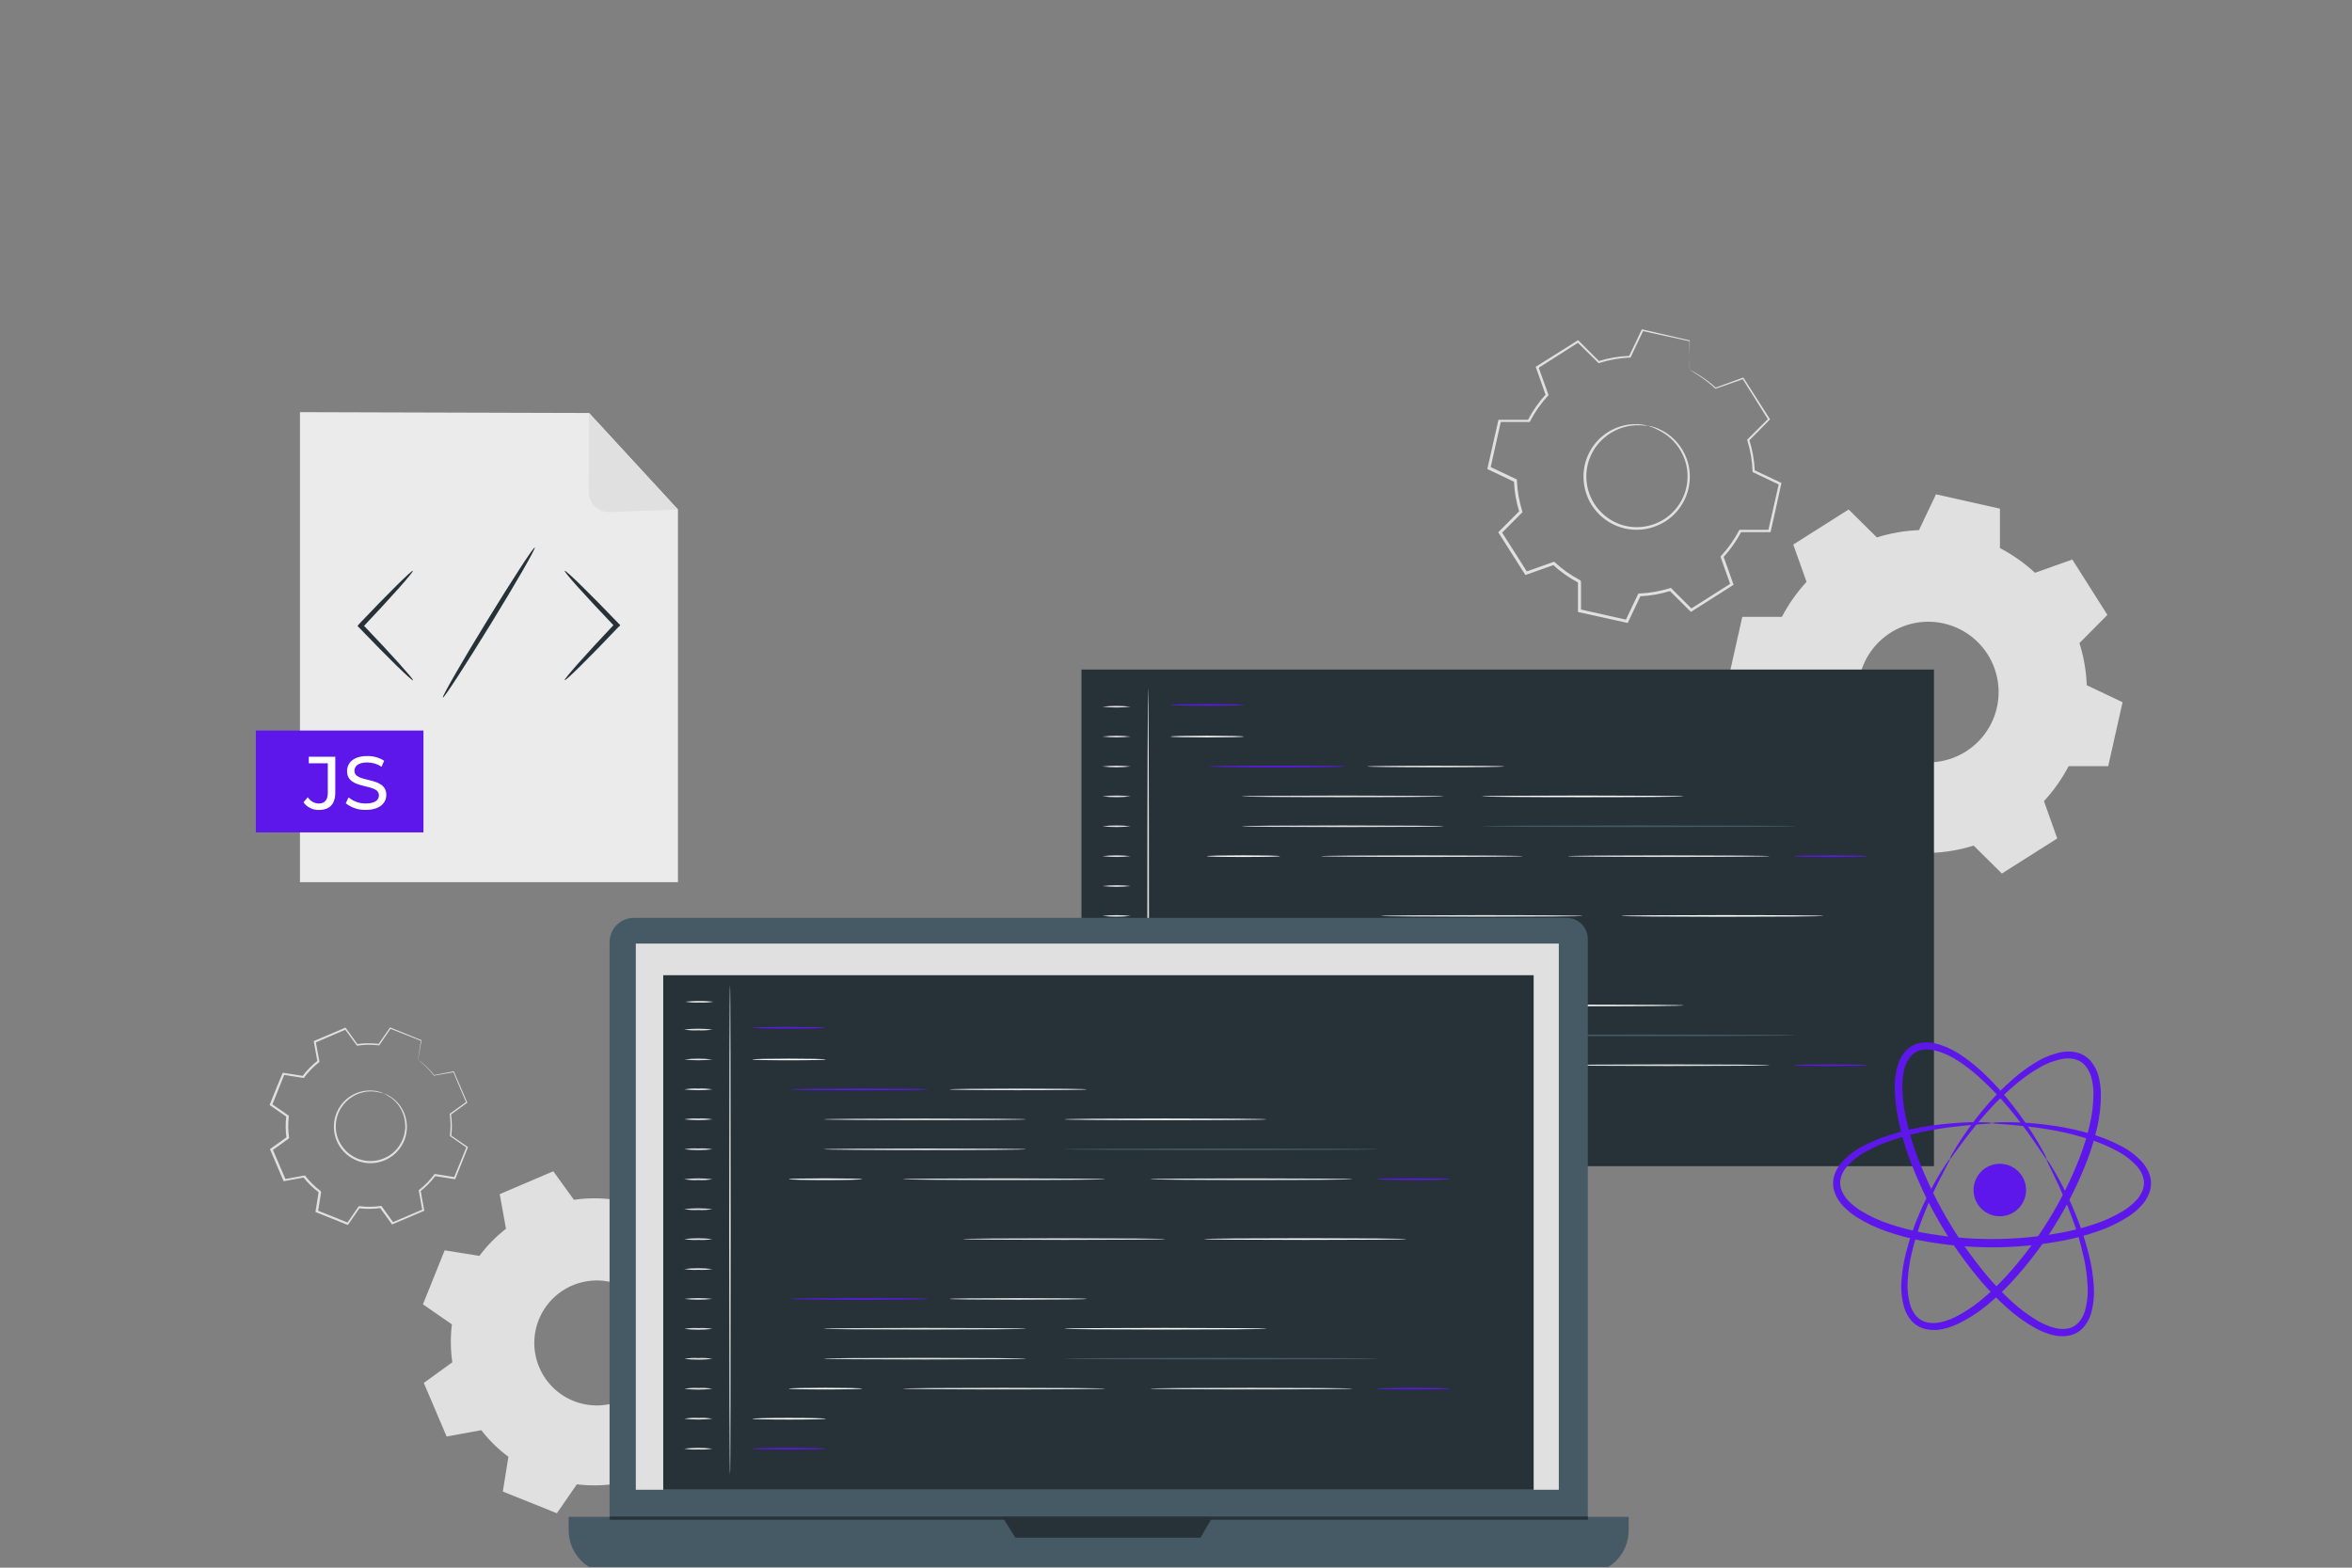 <svg xmlns="http://www.w3.org/2000/svg" xmlns:xlink="http://www.w3.org/1999/xlink" width="750" zoomAndPan="magnify" viewBox="0 0 562.5 375" height="500" preserveAspectRatio="xMidYMid meet" version="1.0"><rect x="0" y="0" width="562.5" height="375" fill="#808080" stroke="none"/><defs><clipPath id="c6f59420ef"><path d="M 145 219 L 380 219 L 380 374.832 L 145 374.832 Z M 145 219 " clip-rule="nonzero"/></clipPath><clipPath id="b8919b029e"><path d="M 136 362 L 390 362 L 390 374.832 L 136 374.832 Z M 136 362 " clip-rule="nonzero"/></clipPath></defs><path fill="#e0e0e0" d="M 478.328 131.125 C 481.375 132.715 484.16 134.68 486.684 137.012 L 495.613 133.84 L 504 147.086 L 497.316 153.836 C 498.352 157.113 498.934 160.473 499.066 163.91 L 507.629 167.973 L 504.195 183.273 L 494.723 183.273 C 493.129 186.324 491.164 189.109 488.828 191.637 L 492.008 200.562 L 478.762 208.953 L 472.012 202.27 C 468.75 203.293 465.414 203.875 462 204.012 L 457.934 212.574 L 442.629 209.141 L 442.629 199.668 C 439.57 198.078 436.781 196.113 434.25 193.773 L 425.316 196.953 L 416.926 183.707 L 423.613 176.957 C 422.586 173.68 422 170.32 421.859 166.887 L 413.25 162.852 L 416.684 147.551 L 426.156 147.551 C 427.75 144.5 429.715 141.711 432.051 139.188 L 428.871 130.262 L 442.117 121.871 L 448.867 128.555 C 452.148 127.523 455.504 126.941 458.941 126.805 L 463.004 118.242 L 478.305 121.676 L 478.305 131.148 Z M 464.828 149.125 C 464.289 149.004 463.746 148.914 463.199 148.844 C 462.652 148.777 462.105 148.738 461.555 148.727 C 461.004 148.715 460.453 148.727 459.906 148.77 C 459.355 148.809 458.809 148.879 458.266 148.973 C 457.723 149.066 457.188 149.188 456.656 149.336 C 456.125 149.484 455.605 149.656 455.09 149.855 C 454.578 150.055 454.074 150.277 453.582 150.527 C 453.09 150.773 452.613 151.047 452.148 151.34 C 451.684 151.637 451.234 151.953 450.797 152.293 C 450.363 152.633 449.949 152.992 449.551 153.371 C 449.152 153.754 448.773 154.152 448.414 154.57 C 448.055 154.988 447.715 155.422 447.398 155.871 C 447.082 156.324 446.789 156.789 446.516 157.266 C 446.246 157.746 446 158.238 445.777 158.742 C 445.555 159.246 445.355 159.758 445.184 160.281 C 445.012 160.805 444.867 161.336 444.746 161.875 C 444.625 162.41 444.531 162.953 444.465 163.5 C 444.398 164.047 444.359 164.598 444.344 165.148 C 444.332 165.695 444.348 166.246 444.387 166.797 C 444.43 167.348 444.496 167.891 444.59 168.434 C 444.684 168.977 444.805 169.516 444.953 170.043 C 445.102 170.574 445.273 171.098 445.473 171.613 C 445.672 172.125 445.895 172.629 446.141 173.121 C 446.391 173.613 446.664 174.09 446.957 174.555 C 447.254 175.02 447.57 175.469 447.91 175.902 C 448.246 176.34 448.609 176.754 448.988 177.152 C 449.367 177.551 449.766 177.93 450.184 178.289 C 450.602 178.648 451.035 178.988 451.484 179.305 C 451.938 179.621 452.402 179.914 452.879 180.188 C 453.359 180.457 453.852 180.703 454.355 180.93 C 454.859 181.152 455.371 181.348 455.895 181.52 C 456.418 181.695 456.949 181.84 457.488 181.961 C 458.023 182.082 458.566 182.176 459.113 182.242 C 459.66 182.309 460.207 182.348 460.758 182.363 C 461.309 182.375 461.859 182.359 462.41 182.32 C 462.957 182.281 463.504 182.211 464.047 182.117 C 464.59 182.023 465.125 181.902 465.656 181.754 C 466.188 181.609 466.711 181.434 467.223 181.238 C 467.738 181.039 468.242 180.816 468.734 180.566 C 469.227 180.32 469.703 180.047 470.168 179.754 C 470.633 179.457 471.082 179.141 471.52 178.801 C 471.953 178.461 472.367 178.102 472.766 177.723 C 473.168 177.344 473.547 176.945 473.906 176.527 C 474.266 176.109 474.602 175.676 474.922 175.227 C 475.238 174.777 475.531 174.312 475.801 173.832 C 476.074 173.352 476.32 172.859 476.543 172.355 C 476.766 171.852 476.965 171.34 477.137 170.816 C 477.309 170.293 477.457 169.762 477.578 169.227 C 477.699 168.688 477.793 168.145 477.859 167.598 C 477.926 167.051 477.965 166.504 477.98 165.953 C 477.992 165.402 477.98 164.852 477.938 164.301 C 477.898 163.754 477.828 163.207 477.734 162.664 C 477.641 162.121 477.52 161.582 477.371 161.051 C 477.223 160.523 477.051 160 476.852 159.484 C 476.652 158.973 476.43 158.469 476.184 157.977 C 475.934 157.484 475.664 157.004 475.367 156.539 C 475.074 156.074 474.754 155.625 474.418 155.191 C 474.078 154.758 473.719 154.34 473.336 153.941 C 472.957 153.543 472.559 153.164 472.141 152.805 C 471.723 152.445 471.289 152.105 470.84 151.789 C 470.387 151.473 469.922 151.18 469.441 150.906 C 468.965 150.637 468.473 150.387 467.969 150.164 C 467.465 149.941 466.949 149.746 466.426 149.574 C 465.902 149.398 465.371 149.254 464.836 149.133 Z M 464.828 149.125 " fill-opacity="1" fill-rule="evenodd"/><path fill="#e0e0e0" d="M 394.148 101.84 C 395.176 101.984 396.152 102.293 397.078 102.762 C 398.371 103.379 399.516 104.195 400.523 105.211 C 401.527 106.227 402.332 107.383 402.938 108.68 C 403.797 110.488 404.191 112.398 404.129 114.402 C 404.059 116.719 403.402 118.859 402.164 120.82 C 400.777 122.996 398.902 124.605 396.539 125.645 C 395.922 125.918 395.289 126.141 394.637 126.312 C 393.98 126.484 393.32 126.602 392.648 126.668 C 391.977 126.734 391.305 126.746 390.629 126.703 C 389.957 126.664 389.289 126.57 388.633 126.422 C 387.973 126.273 387.328 126.074 386.703 125.824 C 386.074 125.574 385.473 125.277 384.895 124.93 C 384.312 124.582 383.766 124.195 383.25 123.758 C 382.73 123.324 382.25 122.855 381.809 122.344 C 380.133 120.395 379.133 118.145 378.809 115.594 C 378.52 113.293 378.832 111.082 379.754 108.957 C 380.559 107.121 381.734 105.562 383.281 104.289 C 384.379 103.379 385.602 102.684 386.945 102.195 C 388.289 101.707 389.676 101.461 391.102 101.457 C 392.141 101.43 393.156 101.57 394.148 101.875 C 394.148 101.965 393.059 101.66 391.148 101.734 C 389.766 101.797 388.43 102.09 387.145 102.602 C 385.859 103.117 384.695 103.828 383.648 104.734 C 382.875 105.391 382.195 106.133 381.609 106.961 C 381.023 107.789 380.551 108.676 380.188 109.621 C 379.824 110.566 379.582 111.547 379.465 112.551 C 379.348 113.559 379.355 114.566 379.492 115.57 C 379.633 116.73 379.949 117.844 380.438 118.91 C 380.926 120.031 381.574 121.047 382.387 121.961 C 382.805 122.441 383.258 122.891 383.746 123.297 C 384.234 123.707 384.754 124.078 385.301 124.406 C 385.848 124.73 386.418 125.012 387.012 125.25 C 387.605 125.484 388.211 125.676 388.832 125.812 C 389.457 125.953 390.086 126.043 390.723 126.082 C 391.359 126.121 391.996 126.109 392.629 126.047 C 393.266 125.984 393.891 125.871 394.508 125.711 C 395.125 125.547 395.723 125.34 396.309 125.082 C 398.547 124.105 400.328 122.59 401.656 120.535 C 402.848 118.684 403.488 116.656 403.582 114.453 C 403.664 112.539 403.312 110.711 402.523 108.965 C 401.957 107.703 401.203 106.57 400.258 105.562 C 399.309 104.555 398.227 103.73 397.004 103.082 C 395.25 102.109 394.125 101.922 394.148 101.84 Z M 394.148 101.84 " fill-opacity="1" fill-rule="nonzero"/><path fill="#e0e0e0" d="M 404.109 88.547 C 404.098 88.402 404.098 88.254 404.109 88.105 C 404.109 87.785 404.109 87.355 404.109 86.785 C 404.109 85.57 404.086 83.82 404.039 81.535 L 404.129 81.648 L 392.812 79.172 L 393.016 79.074 L 390.016 85.406 L 389.961 85.527 L 389.836 85.527 C 387.316 85.637 384.855 86.074 382.453 86.84 L 382.32 86.883 L 382.223 86.777 L 377.25 81.875 L 377.566 81.875 L 367.816 88.09 L 367.926 87.762 C 368.676 89.801 369.465 92.051 370.289 94.352 L 370.352 94.52 L 370.223 94.652 C 368.52 96.5 367.09 98.535 365.934 100.766 L 365.852 100.93 L 358.664 100.93 L 358.98 100.684 C 358.184 104.23 357.328 108.062 356.461 111.984 L 356.273 111.609 L 362.594 114.609 L 362.781 114.691 L 362.781 114.957 C 362.887 117.461 363.312 119.906 364.066 122.297 L 364.133 122.5 L 363.984 122.645 L 359.047 127.609 L 359.094 127.172 C 361.059 130.27 363.164 133.586 365.297 136.922 L 364.875 136.781 L 371.469 134.434 L 371.676 134.359 L 371.836 134.5 C 373.668 136.203 375.695 137.633 377.918 138.789 L 378.113 139.105 L 378.113 146.098 L 377.836 145.742 L 389.137 148.285 L 388.738 148.473 C 389.738 146.348 390.738 144.242 391.738 142.16 L 391.836 141.965 L 392.047 141.965 C 394.551 141.867 397 141.441 399.391 140.688 L 399.594 140.629 L 399.742 140.777 L 404.691 145.723 L 404.25 145.707 L 414 139.527 L 413.863 139.91 C 413.07 137.66 412.297 135.477 411.523 133.316 L 411.465 133.129 L 411.594 132.984 C 413.301 131.148 414.738 129.117 415.906 126.895 L 415.988 126.73 L 423.172 126.73 L 422.879 126.965 C 423.781 122.988 424.637 119.238 425.438 115.668 L 425.586 115.977 L 419.281 112.977 L 419.137 112.91 L 419.137 112.707 C 419.047 110.191 418.625 107.734 417.879 105.332 L 417.832 105.199 L 417.938 105.094 L 422.887 100.152 L 422.887 100.414 L 416.738 90.609 L 416.926 90.672 L 410.316 92.98 L 410.25 92.98 L 410.199 92.93 C 408.812 91.629 407.312 90.477 405.699 89.473 L 404.496 88.723 C 404.359 88.648 404.227 88.566 404.102 88.48 C 404.246 88.531 404.391 88.594 404.527 88.668 C 404.805 88.812 405.219 89.027 405.758 89.344 C 407.406 90.316 408.934 91.449 410.348 92.742 L 410.234 92.742 L 416.812 90.348 L 416.934 90.305 L 417 90.414 L 423.238 100.164 L 423.328 100.309 L 423.211 100.43 C 421.711 101.93 420.074 103.594 418.289 105.41 L 418.344 105.168 C 419.121 107.609 419.566 110.109 419.672 112.668 L 419.527 112.441 L 425.859 115.441 L 426.051 115.539 L 426 115.75 C 425.25 119.328 424.371 123.078 423.496 127.055 L 423.441 127.285 L 416.203 127.285 L 416.484 127.121 C 415.301 129.398 413.836 131.477 412.094 133.359 L 412.164 133.039 C 412.926 135.199 413.711 137.395 414.516 139.629 L 414.602 139.879 L 414.383 140.02 L 404.633 146.223 L 404.398 146.367 L 404.211 146.18 L 399.246 141.242 L 399.594 141.324 C 397.152 142.102 394.652 142.539 392.094 142.637 L 392.398 142.441 L 389.398 148.766 L 389.281 149.02 L 389.004 148.953 L 377.664 146.457 L 377.387 146.395 L 377.387 146.109 C 377.387 144.949 377.387 143.785 377.387 142.625 L 377.387 139.121 C 377.766 139.75 377.488 139.293 377.574 139.438 C 375.297 138.242 373.219 136.777 371.332 135.035 L 371.691 135.109 L 365.078 137.457 L 364.809 137.547 L 364.656 137.305 L 358.469 127.555 L 358.32 127.324 L 358.516 127.121 L 363.457 122.164 L 363.375 122.516 C 362.605 120.074 362.172 117.574 362.07 115.016 L 362.258 115.309 L 355.941 112.309 L 355.703 112.195 L 355.762 111.934 L 358.312 100.684 L 358.363 100.43 L 365.617 100.43 L 365.348 100.594 C 366.527 98.289 367.996 96.184 369.75 94.277 L 369.691 94.578 L 367.352 87.957 L 367.273 87.746 L 367.469 87.625 L 377.25 81.477 L 377.422 81.371 L 377.566 81.512 C 379.312 83.246 381 84.957 382.5 86.457 L 382.262 86.395 C 384.703 85.633 387.203 85.211 389.762 85.121 L 389.578 85.234 C 390.676 82.984 391.695 80.84 392.578 78.934 L 392.641 78.797 L 392.781 78.797 L 404.031 81.402 L 404.121 81.402 L 404.121 81.492 C 404.121 83.742 404.109 85.473 404.078 86.68 C 404.078 87.25 404.078 87.691 404.078 88.023 C 404.098 88.199 404.109 88.371 404.109 88.547 Z M 404.109 88.547 " fill-opacity="1" fill-rule="nonzero"/><path fill="#e0e0e0" d="M 91.777 261.566 C 92.457 261.777 93.09 262.094 93.668 262.512 C 94.473 263.07 95.16 263.754 95.73 264.551 C 96.297 265.352 96.715 266.223 96.984 267.168 C 97.359 268.492 97.418 269.828 97.164 271.18 C 96.855 272.742 96.172 274.121 95.113 275.312 C 93.938 276.633 92.492 277.516 90.781 277.961 C 89.875 278.195 88.961 278.285 88.027 278.227 C 87.098 278.164 86.199 277.961 85.332 277.613 C 84.465 277.266 83.676 276.793 82.961 276.191 C 82.25 275.59 81.648 274.891 81.156 274.098 C 80.691 273.348 80.348 272.543 80.129 271.684 C 79.91 270.863 79.82 270.027 79.859 269.18 C 79.926 267.586 80.387 266.121 81.246 264.785 C 81.699 264.09 82.238 263.469 82.863 262.93 C 83.492 262.391 84.184 261.949 84.938 261.609 C 85.691 261.27 86.48 261.043 87.301 260.93 C 88.121 260.816 88.941 260.82 89.762 260.941 C 90.469 261.039 91.141 261.246 91.777 261.566 C 91.777 261.625 91.027 261.305 89.738 261.129 C 87.797 260.902 85.992 261.297 84.324 262.316 C 83.199 262.996 82.285 263.891 81.586 265 C 80.785 266.285 80.359 267.684 80.309 269.191 C 80.281 269.996 80.371 270.785 80.578 271.562 C 80.789 272.367 81.121 273.117 81.57 273.812 C 82.031 274.562 82.602 275.223 83.277 275.789 C 83.949 276.359 84.695 276.805 85.516 277.133 C 86.332 277.465 87.18 277.656 88.062 277.711 C 88.941 277.77 89.809 277.688 90.66 277.465 C 92.285 277.047 93.66 276.219 94.785 274.977 C 95.25 274.461 95.645 273.895 95.969 273.277 C 96.293 272.664 96.535 272.016 96.695 271.34 C 96.859 270.664 96.938 269.98 96.926 269.285 C 96.918 268.59 96.824 267.906 96.645 267.234 C 96.145 265.348 95.113 263.816 93.555 262.637 C 92.98 262.25 92.387 261.891 91.777 261.566 Z M 91.777 261.566 " fill-opacity="1" fill-rule="nonzero"/><path fill="#e0e0e0" d="M 99.996 253.652 C 99.984 253.555 99.984 253.457 99.996 253.359 C 99.996 253.137 100.066 252.844 100.125 252.461 C 100.246 251.637 100.418 250.441 100.648 248.906 L 100.695 248.988 L 93.309 246.062 L 93.449 246.02 C 92.633 247.227 91.719 248.555 90.742 249.984 L 90.691 250.055 L 90.602 250.055 C 88.883 249.848 87.172 249.871 85.461 250.129 L 85.363 250.129 L 85.305 250.047 L 82.5 246.207 L 82.703 246.266 L 75.406 249.402 L 75.516 249.191 C 75.789 250.652 76.086 252.258 76.387 253.914 L 76.387 254.035 L 76.289 254.109 C 74.949 255.164 73.77 256.375 72.75 257.742 L 72.676 257.848 L 72.547 257.848 L 67.801 257.098 L 68.039 256.961 C 67.109 259.277 66.113 261.785 65.086 264.34 L 65.004 264.07 L 68.953 266.801 L 69.074 266.875 L 69.074 267.02 C 68.871 268.727 68.891 270.43 69.137 272.133 L 69.137 272.277 L 69.023 272.367 L 65.129 275.18 L 65.203 274.895 L 68.332 282.207 L 68.062 282.062 L 72.789 281.199 L 72.938 281.199 L 73.027 281.312 C 74.086 282.668 75.301 283.863 76.68 284.891 C 76.727 284.996 76.59 284.66 76.777 285.129 L 76.777 285.355 L 76.727 285.656 L 76.637 286.25 L 76.441 287.441 C 76.312 288.227 76.184 289.023 76.059 289.805 L 75.906 289.539 L 83.289 292.504 L 82.996 292.594 L 85.727 288.641 L 85.809 288.52 L 85.957 288.52 C 87.664 288.738 89.371 288.719 91.074 288.469 L 91.215 288.469 L 91.297 288.582 L 94.109 292.48 L 93.832 292.398 L 101.145 289.285 L 101.012 289.535 C 100.727 287.93 100.441 286.352 100.156 284.809 L 100.156 284.672 L 100.262 284.598 C 101.621 283.539 102.816 282.316 103.852 280.938 L 103.926 280.832 L 104.055 280.832 L 108.797 281.582 L 108.57 281.703 L 111.57 274.34 L 111.637 274.562 L 107.691 271.816 L 107.602 271.758 L 107.602 271.652 C 107.816 269.938 107.801 268.227 107.559 266.516 L 107.559 266.418 L 107.641 266.367 L 111.539 263.562 L 111.496 263.734 C 110.297 260.898 109.246 258.484 108.406 256.414 L 108.523 256.473 L 103.793 257.305 L 103.746 257.305 L 103.746 257.27 C 102.953 256.234 102.066 255.289 101.086 254.434 L 100.336 253.805 C 100.164 253.668 100.086 253.602 100.094 253.594 L 100.359 253.773 C 100.531 253.902 100.793 254.094 101.109 254.367 C 102.113 255.211 103.027 256.145 103.844 257.172 L 103.762 257.172 L 108.488 256.27 L 108.57 256.27 L 108.57 256.352 L 111.719 263.652 L 111.766 263.754 L 111.676 263.824 L 107.789 266.652 L 107.859 266.5 C 108.117 268.246 108.141 269.996 107.926 271.75 L 107.852 271.586 L 111.809 274.309 L 111.938 274.391 L 111.879 274.527 C 110.949 276.867 109.965 279.312 108.93 281.914 L 108.871 282.062 L 108.703 282.062 L 103.965 281.312 L 104.168 281.23 C 103.117 282.645 101.895 283.895 100.508 284.98 L 100.59 284.762 C 100.875 286.316 101.164 287.895 101.453 289.488 L 101.453 289.668 L 101.25 289.707 L 93.938 292.832 L 93.773 292.91 L 93.66 292.758 L 90.84 288.867 L 91.066 288.965 C 89.316 289.219 87.566 289.238 85.816 289.023 L 86.039 288.918 C 85.141 290.223 84.23 291.539 83.309 292.871 L 83.203 293.035 L 83.023 292.961 L 75.645 290 L 75.465 289.93 L 75.465 289.734 L 75.848 287.375 L 76.035 286.18 L 76.133 285.59 L 76.176 285.289 L 76.176 285.004 C 76.363 285.469 76.23 285.129 76.266 285.234 C 74.852 284.184 73.602 282.961 72.516 281.566 L 72.75 281.656 L 68.023 282.52 L 67.828 282.559 L 67.754 282.379 C 66.684 279.867 65.625 277.383 64.641 275.066 L 64.566 274.887 L 64.719 274.773 L 68.617 271.961 L 68.52 272.191 C 68.27 270.445 68.254 268.695 68.469 266.941 L 68.566 267.168 L 64.621 264.43 L 64.469 264.324 L 64.539 264.16 C 65.566 261.594 66.57 259.098 67.539 256.789 L 67.605 256.625 L 67.777 256.625 L 72.516 257.375 L 72.316 257.457 C 73.371 256.043 74.594 254.793 75.984 253.707 L 75.906 253.902 C 75.609 252.25 75.324 250.637 75.051 249.176 L 75.051 249.027 L 75.195 248.965 L 82.508 245.859 L 82.637 245.809 L 82.719 245.922 L 85.523 249.82 L 85.371 249.754 C 87.121 249.504 88.871 249.492 90.621 249.715 L 90.488 249.777 L 93.234 245.84 L 93.293 245.754 L 93.383 245.793 L 100.738 248.793 L 100.801 248.793 L 100.801 248.852 L 100.191 252.363 C 100.125 252.746 100.066 253.047 100.027 253.27 C 100.031 253.398 100.02 253.527 99.996 253.652 Z M 99.996 253.652 " fill-opacity="1" fill-rule="nonzero"/><path fill="#e0e0e0" d="M 162.703 293.516 C 165.148 295.344 167.309 297.461 169.184 299.867 L 177.434 298.367 L 182.902 311.18 L 176.078 316.113 C 176.52 319.137 176.555 322.164 176.184 325.195 L 183.105 329.98 L 177.906 342.902 L 169.598 341.566 C 167.773 344.016 165.656 346.18 163.246 348.055 L 164.746 356.305 L 151.934 361.773 L 147.047 354.957 C 144.023 355.391 140.996 355.426 137.961 355.055 L 133.184 361.977 L 120.254 356.785 L 121.59 348.477 C 119.141 346.648 116.98 344.527 115.102 342.117 L 106.816 343.617 L 101.355 330.805 L 108.172 325.871 C 107.738 322.848 107.703 319.82 108.074 316.789 L 101.152 312.004 L 106.344 299.082 L 114.652 300.414 C 116.48 297.969 118.602 295.805 121.012 293.93 L 119.512 285.641 L 132.324 280.172 L 137.258 287 C 140.281 286.559 143.309 286.527 146.34 286.902 L 151.125 279.977 L 164.031 285.207 Z M 148.305 307.375 C 147.395 307.008 146.457 306.734 145.492 306.555 C 144.527 306.375 143.555 306.289 142.574 306.297 C 141.59 306.309 140.621 306.414 139.66 306.617 C 138.699 306.816 137.766 307.109 136.863 307.496 C 135.961 307.879 135.105 308.352 134.293 308.902 C 133.484 309.457 132.734 310.086 132.051 310.785 C 131.363 311.488 130.75 312.25 130.215 313.07 C 129.676 313.895 129.227 314.758 128.859 315.672 C 128.496 316.582 128.219 317.52 128.039 318.484 C 127.859 319.449 127.773 320.422 127.781 321.402 C 127.793 322.383 127.898 323.355 128.102 324.316 C 128.301 325.277 128.598 326.207 128.98 327.109 C 129.367 328.012 129.836 328.871 130.391 329.68 C 130.945 330.492 131.57 331.238 132.273 331.926 C 132.973 332.613 133.734 333.223 134.559 333.762 C 135.379 334.297 136.246 334.75 137.156 335.113 C 138.066 335.48 139.004 335.754 139.969 335.934 C 140.934 336.117 141.906 336.203 142.891 336.191 C 143.871 336.18 144.844 336.074 145.801 335.871 C 146.762 335.672 147.695 335.379 148.598 334.992 C 149.5 334.605 150.355 334.137 151.168 333.582 C 151.977 333.027 152.727 332.402 153.41 331.699 C 154.098 331 154.711 330.238 155.246 329.414 C 155.781 328.594 156.234 327.727 156.602 326.816 C 156.965 325.906 157.238 324.969 157.422 324.004 C 157.602 323.039 157.688 322.066 157.676 321.086 C 157.664 320.105 157.559 319.133 157.359 318.172 C 157.156 317.211 156.863 316.281 156.477 315.379 C 156.094 314.477 155.625 313.621 155.07 312.809 C 154.516 312 153.887 311.25 153.188 310.562 C 152.484 309.879 151.727 309.266 150.902 308.73 C 150.082 308.191 149.215 307.742 148.305 307.375 Z M 148.305 307.375 " fill-opacity="1" fill-rule="evenodd"/><path fill="#ebebeb" d="M 162.137 211.016 L 71.738 211.016 L 71.738 98.59 L 140.887 98.793 L 162.137 121.871 Z M 162.137 211.016 " fill-opacity="1" fill-rule="nonzero"/><path fill="#263238" d="M 98.773 162.73 C 98.664 162.844 97.164 161.484 94.828 159.207 C 92.496 156.926 89.324 153.715 85.875 150.117 L 85.492 149.711 L 85.875 149.305 L 85.875 149.27 C 89.309 145.645 92.469 142.406 94.801 140.102 C 97.133 137.801 98.625 136.43 98.738 136.539 C 98.852 136.652 97.574 138.223 95.398 140.672 C 93.227 143.125 90.148 146.449 86.723 150.078 L 86.684 150.078 L 86.684 149.305 C 90.137 152.906 93.203 156.207 95.387 158.637 C 97.566 161.066 98.895 162.617 98.773 162.73 Z M 98.773 162.73 " fill-opacity="1" fill-rule="nonzero"/><path fill="#263238" d="M 135.051 136.539 C 135.172 136.43 136.672 137.785 139.004 140.066 C 141.336 142.348 144.512 145.555 147.953 149.156 L 148.344 149.562 L 147.961 149.965 L 147.922 149.965 C 144.48 153.598 141.324 156.828 138.996 159.129 C 136.672 161.434 135.172 162.805 135.051 162.691 C 134.934 162.582 136.223 161.012 138.398 158.562 C 140.574 156.109 143.648 152.785 147.066 149.164 L 147.066 149.117 L 147.066 149.93 C 143.625 146.328 140.551 143.027 138.367 140.605 C 136.184 138.184 134.941 136.652 135.051 136.539 Z M 135.051 136.539 " fill-opacity="1" fill-rule="nonzero"/><path fill="#263238" d="M 105.914 166.863 C 105.645 166.699 110.332 158.523 116.414 148.609 C 122.496 138.691 127.613 130.797 127.891 130.969 C 128.168 131.141 123.48 139.309 117.391 149.223 C 111.301 159.137 106.191 167.035 105.914 166.863 Z M 105.914 166.863 " fill-opacity="1" fill-rule="nonzero"/><path fill="#e0e0e0" d="M 140.879 98.801 L 140.797 117.633 C 140.797 117.957 140.828 118.281 140.891 118.598 C 140.953 118.918 141.051 119.227 141.176 119.527 C 141.301 119.824 141.453 120.109 141.637 120.379 C 141.82 120.645 142.027 120.895 142.262 121.121 C 142.492 121.348 142.746 121.547 143.02 121.723 C 143.293 121.898 143.582 122.047 143.883 122.164 C 144.188 122.281 144.496 122.371 144.816 122.426 C 145.137 122.48 145.461 122.504 145.785 122.492 L 162.137 121.887 Z M 140.879 98.801 " fill-opacity="1" fill-rule="nonzero"/><path fill="#5e17eb" d="M 61.184 174.746 L 101.273 174.746 L 101.273 199.113 L 61.184 199.113 Z M 61.184 174.746 " fill-opacity="1" fill-rule="nonzero"/><path fill="#ffffff" d="M 72.578 191.914 L 73.621 190.707 C 73.902 191.164 74.273 191.527 74.742 191.793 C 75.207 192.059 75.707 192.195 76.246 192.207 C 77.664 192.207 78.398 191.344 78.398 189.648 L 78.398 182.582 L 73.852 182.582 L 73.852 181.023 L 80.184 181.023 L 80.184 189.559 C 80.184 192.363 78.816 193.75 76.246 193.75 C 75.52 193.766 74.832 193.609 74.184 193.285 C 73.535 192.961 73 192.504 72.578 191.914 Z M 72.578 191.914 " fill-opacity="1" fill-rule="nonzero"/><path fill="#ffffff" d="M 82.695 192.145 L 83.363 190.742 C 84.57 191.73 85.953 192.215 87.512 192.199 C 89.691 192.199 90.621 191.352 90.621 190.254 C 90.621 187.18 83.004 189.125 83.004 184.449 C 83.004 182.508 84.504 180.852 87.816 180.852 C 89.277 180.824 90.629 181.195 91.867 181.969 L 91.266 183.41 C 90.219 182.73 89.066 182.391 87.816 182.379 C 85.68 182.379 84.766 183.281 84.766 184.375 C 84.766 187.449 92.387 185.531 92.387 190.152 C 92.387 192.07 90.84 193.727 87.512 193.727 C 85.715 193.777 84.109 193.25 82.695 192.145 Z M 82.695 192.145 " fill-opacity="1" fill-rule="nonzero"/><path fill="#263238" d="M 258.645 160.16 L 462.523 160.16 L 462.523 278.957 L 258.645 278.957 Z M 258.645 160.16 " fill-opacity="1" fill-rule="nonzero"/><path fill="#e0e0e0" d="M 274.59 272.98 C 274.484 272.98 274.395 248.688 274.395 218.727 C 274.395 188.762 274.5 164.457 274.59 164.457 C 274.68 164.457 274.785 188.742 274.785 218.711 C 274.785 248.68 274.703 272.98 274.59 272.98 Z M 274.59 272.98 " fill-opacity="1" fill-rule="nonzero"/><path fill="#e0e0e0" d="M 270.398 169.047 C 268.148 169.305 265.898 169.305 263.648 169.047 C 265.898 168.785 268.148 168.785 270.398 169.047 Z M 270.398 169.047 " fill-opacity="1" fill-rule="nonzero"/><path fill="#e0e0e0" d="M 270.398 176.191 C 268.148 176.453 265.898 176.453 263.648 176.191 C 265.898 175.934 268.148 175.934 270.398 176.191 Z M 270.398 176.191 " fill-opacity="1" fill-rule="nonzero"/><path fill="#e0e0e0" d="M 270.398 183.348 C 268.148 183.609 265.898 183.609 263.648 183.348 C 265.898 183.086 268.148 183.086 270.398 183.348 Z M 270.398 183.348 " fill-opacity="1" fill-rule="nonzero"/><path fill="#e0e0e0" d="M 270.398 190.496 C 268.148 190.758 265.898 190.758 263.648 190.496 C 265.898 190.234 268.148 190.234 270.398 190.496 Z M 270.398 190.496 " fill-opacity="1" fill-rule="nonzero"/><path fill="#e0e0e0" d="M 270.398 197.645 C 268.148 197.902 265.898 197.902 263.648 197.645 C 265.898 197.383 268.148 197.383 270.398 197.645 Z M 270.398 197.645 " fill-opacity="1" fill-rule="nonzero"/><path fill="#e0e0e0" d="M 270.398 204.797 C 268.148 205.059 265.898 205.059 263.648 204.797 C 265.898 204.539 268.148 204.539 270.398 204.797 Z M 270.398 204.797 " fill-opacity="1" fill-rule="nonzero"/><path fill="#e0e0e0" d="M 270.398 211.945 C 268.148 212.207 265.898 212.207 263.648 211.945 C 265.898 211.684 268.148 211.684 270.398 211.945 Z M 270.398 211.945 " fill-opacity="1" fill-rule="nonzero"/><path fill="#e0e0e0" d="M 270.398 219.094 C 268.148 219.355 265.898 219.355 263.648 219.094 C 265.898 218.832 268.148 218.832 270.398 219.094 Z M 270.398 219.094 " fill-opacity="1" fill-rule="nonzero"/><path fill="#e0e0e0" d="M 270.398 226.25 C 268.148 226.508 265.898 226.508 263.648 226.25 C 265.898 225.988 268.148 225.988 270.398 226.25 Z M 270.398 226.25 " fill-opacity="1" fill-rule="nonzero"/><path fill="#e0e0e0" d="M 270.398 233.395 C 268.148 233.656 265.898 233.656 263.648 233.395 C 265.898 233.137 268.148 233.137 270.398 233.395 Z M 270.398 233.395 " fill-opacity="1" fill-rule="nonzero"/><path fill="#e0e0e0" d="M 270.398 240.543 C 268.148 240.805 265.898 240.805 263.648 240.543 C 265.898 240.281 268.148 240.281 270.398 240.543 Z M 270.398 240.543 " fill-opacity="1" fill-rule="nonzero"/><path fill="#e0e0e0" d="M 270.398 247.707 C 268.148 247.965 265.898 247.965 263.648 247.707 C 265.898 247.445 268.148 247.445 270.398 247.707 Z M 270.398 247.707 " fill-opacity="1" fill-rule="nonzero"/><path fill="#e0e0e0" d="M 270.398 254.848 C 268.148 255.105 265.898 255.105 263.648 254.848 C 265.898 254.586 268.148 254.586 270.398 254.848 Z M 270.398 254.848 " fill-opacity="1" fill-rule="nonzero"/><path fill="#e0e0e0" d="M 270.398 261.992 C 268.148 262.254 265.898 262.254 263.648 261.992 C 265.898 261.73 268.148 261.73 270.398 261.992 Z M 270.398 261.992 " fill-opacity="1" fill-rule="nonzero"/><path fill="#e0e0e0" d="M 270.398 269.148 C 268.148 269.41 265.898 269.41 263.648 269.148 C 265.898 268.887 268.148 268.887 270.398 269.148 Z M 270.398 269.148 " fill-opacity="1" fill-rule="nonzero"/><path fill="#5e17eb" d="M 297.465 168.625 C 297.465 168.73 293.543 168.82 288.703 168.82 C 283.867 168.82 279.938 168.73 279.938 168.625 C 279.938 168.52 283.859 168.43 288.703 168.43 C 293.551 168.43 297.465 168.512 297.465 168.625 Z M 297.465 168.625 " fill-opacity="1" fill-rule="nonzero"/><path fill="#5e17eb" d="M 297.465 269.148 C 297.465 269.254 293.543 269.344 288.703 269.344 C 283.867 269.344 279.938 269.254 279.938 269.148 C 279.938 269.043 283.859 268.953 288.703 268.953 C 293.551 268.953 297.465 269.035 297.465 269.148 Z M 297.465 269.148 " fill-opacity="1" fill-rule="nonzero"/><path fill="#5e17eb" d="M 321.871 183.348 C 321.871 183.453 314.527 183.543 305.477 183.543 C 296.422 183.543 289.078 183.453 289.078 183.348 C 289.078 183.242 296.422 183.152 305.477 183.152 C 314.527 183.152 321.871 183.207 321.871 183.348 Z M 321.871 183.348 " fill-opacity="1" fill-rule="nonzero"/><path fill="#e0e0e0" d="M 359.773 183.348 C 359.773 183.453 352.441 183.543 343.387 183.543 C 334.336 183.543 326.992 183.453 326.992 183.348 C 326.992 183.242 334.328 183.152 343.387 183.152 C 352.449 183.152 359.773 183.207 359.773 183.348 Z M 359.773 183.348 " fill-opacity="1" fill-rule="nonzero"/><path fill="#e0e0e0" d="M 345.293 190.496 C 345.293 190.602 334.469 190.691 321.137 190.691 C 307.801 190.691 296.969 190.602 296.969 190.496 C 296.969 190.391 307.785 190.301 321.137 190.301 C 334.484 190.301 345.293 190.391 345.293 190.496 Z M 345.293 190.496 " fill-opacity="1" fill-rule="nonzero"/><path fill="#e0e0e0" d="M 345.293 197.645 C 345.293 197.754 334.469 197.84 321.137 197.84 C 307.801 197.84 297 197.754 297 197.645 C 297 197.531 307.816 197.449 321.164 197.449 C 334.516 197.449 345.293 197.539 345.293 197.645 Z M 345.293 197.645 " fill-opacity="1" fill-rule="nonzero"/><path fill="#e0e0e0" d="M 378.547 219.094 C 378.547 219.207 367.734 219.289 354.391 219.289 C 341.047 219.289 330.234 219.207 330.234 219.094 C 330.234 218.98 341.047 218.898 354.391 218.898 C 367.734 218.898 378.547 218.988 378.547 219.094 Z M 378.547 219.094 " fill-opacity="1" fill-rule="nonzero"/><path fill="#e0e0e0" d="M 364.199 204.797 C 364.199 204.902 353.379 204.992 340.043 204.992 C 326.707 204.992 315.879 204.902 315.879 204.797 C 315.879 204.691 326.691 204.602 340.043 204.602 C 353.391 204.602 364.199 204.688 364.199 204.797 Z M 364.199 204.797 " fill-opacity="1" fill-rule="nonzero"/><path fill="#e0e0e0" d="M 423.238 204.797 C 423.238 204.902 412.426 204.992 399.082 204.992 C 385.738 204.992 374.926 204.902 374.926 204.797 C 374.926 204.691 385.738 204.602 399.082 204.602 C 412.426 204.602 423.238 204.688 423.238 204.797 Z M 423.238 204.797 " fill-opacity="1" fill-rule="nonzero"/><path fill="#fafafa" d="M 402.703 190.496 C 402.703 190.602 391.891 190.691 378.547 190.691 C 365.203 190.691 354.391 190.602 354.391 190.496 C 354.391 190.391 365.203 190.301 378.547 190.301 C 391.891 190.301 402.703 190.391 402.703 190.496 Z M 402.703 190.496 " fill-opacity="1" fill-rule="nonzero"/><path fill="#fafafa" d="M 436.086 219.094 C 436.086 219.207 425.266 219.289 411.93 219.289 C 398.594 219.289 387.75 219.207 387.75 219.094 C 387.75 218.98 398.566 218.898 411.914 218.898 C 425.266 218.898 436.086 218.988 436.086 219.094 Z M 436.086 219.094 " fill-opacity="1" fill-rule="nonzero"/><path fill="#455a64" d="M 429.422 197.645 C 429.422 197.754 412.621 197.84 391.922 197.84 C 371.219 197.84 354.422 197.754 354.422 197.645 C 354.422 197.531 371.211 197.449 391.922 197.449 C 412.629 197.449 429.422 197.539 429.422 197.645 Z M 429.422 197.645 " fill-opacity="1" fill-rule="nonzero"/><path fill="#fafafa" d="M 297.465 176.191 C 297.465 176.305 293.543 176.387 288.703 176.387 C 283.867 176.387 279.938 176.305 279.938 176.191 C 279.938 176.082 283.859 176 288.703 176 C 293.551 176 297.465 176.09 297.465 176.191 Z M 297.465 176.191 " fill-opacity="1" fill-rule="nonzero"/><path fill="#fafafa" d="M 297.465 261.992 C 297.465 262.105 293.543 262.188 288.703 262.188 C 283.867 262.188 279.938 262.105 279.938 261.992 C 279.938 261.879 283.859 261.797 288.703 261.797 C 293.551 261.797 297.465 261.887 297.465 261.992 Z M 297.465 261.992 " fill-opacity="1" fill-rule="nonzero"/><path fill="#fafafa" d="M 306.141 204.797 C 306.141 204.902 302.219 204.992 297.383 204.992 C 292.547 204.992 288.621 204.902 288.621 204.797 C 288.621 204.691 292.547 204.602 297.383 204.602 C 302.219 204.602 306.141 204.688 306.141 204.797 Z M 306.141 204.797 " fill-opacity="1" fill-rule="nonzero"/><path fill="#5e17eb" d="M 446.586 204.797 C 446.586 204.902 442.664 204.992 437.828 204.992 C 432.988 204.992 429.066 204.902 429.066 204.797 C 429.066 204.691 432.988 204.602 437.828 204.602 C 442.664 204.602 446.586 204.688 446.586 204.797 Z M 446.586 204.797 " fill-opacity="1" fill-rule="nonzero"/><path fill="#5e17eb" d="M 321.871 233.352 C 321.871 233.465 314.527 233.547 305.477 233.547 C 296.422 233.547 289.078 233.465 289.078 233.352 C 289.078 233.238 296.422 233.156 305.477 233.156 C 314.527 233.156 321.871 233.246 321.871 233.352 Z M 321.871 233.352 " fill-opacity="1" fill-rule="nonzero"/><path fill="#e0e0e0" d="M 359.773 233.352 C 359.773 233.465 352.441 233.547 343.387 233.547 C 334.336 233.547 327 233.457 327 233.352 C 327 233.246 334.336 233.156 343.395 233.156 C 352.453 233.156 359.773 233.246 359.773 233.352 Z M 359.773 233.352 " fill-opacity="1" fill-rule="nonzero"/><path fill="#e0e0e0" d="M 345.293 240.504 C 345.293 240.609 334.469 240.699 321.137 240.699 C 307.801 240.699 297 240.609 297 240.504 C 297 240.402 307.816 240.312 321.164 240.312 C 334.516 240.312 345.293 240.395 345.293 240.504 Z M 345.293 240.504 " fill-opacity="1" fill-rule="nonzero"/><path fill="#e0e0e0" d="M 345.293 247.652 C 345.293 247.758 334.469 247.848 321.137 247.848 C 307.801 247.848 296.969 247.758 296.969 247.652 C 296.969 247.547 307.785 247.457 321.137 247.457 C 334.484 247.457 345.293 247.547 345.293 247.652 Z M 345.293 247.652 " fill-opacity="1" fill-rule="nonzero"/><path fill="#e0e0e0" d="M 364.199 254.801 C 364.199 254.914 353.379 254.996 340.043 254.996 C 326.707 254.996 315.879 254.914 315.879 254.801 C 315.879 254.688 326.691 254.605 340.043 254.605 C 353.391 254.605 364.199 254.695 364.199 254.801 Z M 364.199 254.801 " fill-opacity="1" fill-rule="nonzero"/><path fill="#e0e0e0" d="M 423.238 254.801 C 423.238 254.914 412.426 254.996 399.082 254.996 C 385.738 254.996 374.926 254.914 374.926 254.801 C 374.926 254.688 385.738 254.605 399.082 254.605 C 412.426 254.605 423.238 254.695 423.238 254.801 Z M 423.238 254.801 " fill-opacity="1" fill-rule="nonzero"/><path fill="#fafafa" d="M 402.703 240.504 C 402.703 240.609 391.891 240.699 378.547 240.699 C 365.203 240.699 354.391 240.609 354.391 240.504 C 354.391 240.402 365.203 240.312 378.547 240.312 C 391.891 240.312 402.703 240.395 402.703 240.504 Z M 402.703 240.504 " fill-opacity="1" fill-rule="nonzero"/><path fill="#455a64" d="M 429.422 247.652 C 429.422 247.758 412.621 247.848 391.922 247.848 C 371.219 247.848 354.422 247.758 354.422 247.652 C 354.422 247.547 371.211 247.457 391.922 247.457 C 412.629 247.457 429.422 247.547 429.422 247.652 Z M 429.422 247.652 " fill-opacity="1" fill-rule="nonzero"/><path fill="#fafafa" d="M 306.141 254.801 C 306.141 254.914 302.219 254.996 297.383 254.996 C 292.547 254.996 288.621 254.914 288.621 254.801 C 288.621 254.688 292.547 254.605 297.383 254.605 C 302.219 254.605 306.141 254.695 306.141 254.801 Z M 306.141 254.801 " fill-opacity="1" fill-rule="nonzero"/><path fill="#5e17eb" d="M 446.586 254.801 C 446.586 254.914 442.664 254.996 437.828 254.996 C 432.988 254.996 429.066 254.914 429.066 254.801 C 429.066 254.688 432.988 254.605 437.828 254.605 C 442.664 254.605 446.586 254.695 446.586 254.801 Z M 446.586 254.801 " fill-opacity="1" fill-rule="nonzero"/><path fill="#5e17eb" d="M 489.488 277.316 C 489.344 277.398 488.078 275.289 485.52 271.676 C 484.246 269.867 482.633 267.691 480.629 265.277 C 478.375 262.543 475.926 259.992 473.289 257.621 C 471.766 256.25 470.152 255 468.441 253.871 C 466.641 252.641 464.684 251.762 462.57 251.23 C 461.52 250.977 460.465 250.961 459.406 251.188 C 458.355 251.441 457.496 251.996 456.824 252.844 C 456.121 253.758 455.648 254.777 455.406 255.902 C 455.121 257.105 454.973 258.32 454.957 259.555 C 454.957 262.184 455.242 264.781 455.812 267.348 C 456.387 270.051 457.137 272.707 458.062 275.312 C 462.09 286.406 467.902 296.469 475.5 305.5 C 477.293 307.605 479.215 309.59 481.262 311.449 C 483.199 313.227 485.305 314.773 487.582 316.09 C 488.66 316.691 489.789 317.172 490.973 317.531 C 492.07 317.879 493.191 317.98 494.332 317.832 C 495.402 317.672 496.312 317.199 497.055 316.414 C 497.781 315.613 498.297 314.695 498.602 313.66 C 499.199 311.562 499.414 309.43 499.246 307.254 C 499.133 305.211 498.867 303.191 498.441 301.188 C 497.699 297.719 496.699 294.324 495.441 291.004 C 494.355 288.062 493.273 285.582 492.352 283.57 C 490.5 279.543 489.309 277.398 489.449 277.316 C 489.863 277.754 490.211 278.242 490.5 278.77 C 491.113 279.77 492 281.262 493.035 283.234 C 494.07 285.207 495.285 287.664 496.461 290.605 C 497.836 293.949 498.934 297.383 499.754 300.902 C 500.238 302.965 500.559 305.055 500.715 307.164 C 500.934 309.531 500.73 311.855 500.109 314.148 C 499.742 315.43 499.117 316.566 498.234 317.562 C 497.242 318.637 496.023 319.289 494.578 319.52 C 493.184 319.73 491.812 319.633 490.461 319.227 C 489.156 318.844 487.906 318.324 486.711 317.664 C 484.297 316.309 482.062 314.703 480.008 312.844 C 477.871 310.941 475.871 308.91 474.008 306.746 C 466.211 297.578 460.289 287.328 456.234 275.996 C 455.297 273.297 454.547 270.547 453.984 267.746 C 453.398 265.027 453.121 262.277 453.148 259.496 C 453.18 258.129 453.359 256.781 453.691 255.453 C 454.008 254.066 454.609 252.816 455.488 251.703 C 456.418 250.574 457.59 249.848 459.016 249.52 C 460.32 249.25 461.621 249.277 462.914 249.602 C 465.207 250.211 467.324 251.199 469.262 252.566 C 471.012 253.762 472.66 255.082 474.211 256.527 C 476.855 259.02 479.285 261.711 481.5 264.598 C 483.449 267.109 484.98 269.367 486.172 271.25 C 487.363 273.129 488.219 274.645 488.766 275.68 C 489.078 276.195 489.32 276.738 489.488 277.316 Z M 489.488 277.316 " fill-opacity="1" fill-rule="nonzero"/><path fill="#5e17eb" d="M 466.328 277.27 C 466.461 277.352 465.246 279.402 463.328 283.27 C 462.383 285.191 461.273 287.566 460.156 290.387 C 458.879 293.57 457.859 296.836 457.102 300.184 C 456.664 302.109 456.387 304.062 456.262 306.035 C 456.086 308.129 456.285 310.191 456.863 312.215 C 457.164 313.215 457.664 314.109 458.363 314.891 C 459.078 315.652 459.949 316.137 460.973 316.348 C 462.066 316.559 463.152 316.527 464.234 316.254 C 465.398 315.988 466.512 315.586 467.578 315.055 C 469.848 313.914 471.957 312.523 473.902 310.895 C 475.961 309.188 477.895 307.355 479.707 305.387 C 487.395 296.945 493.301 287.398 497.43 276.754 C 498.383 274.254 499.16 271.703 499.762 269.098 C 500.355 266.629 500.656 264.129 500.672 261.598 C 500.668 260.406 500.527 259.23 500.25 258.07 C 500.012 256.98 499.555 255.996 498.879 255.109 C 498.23 254.281 497.406 253.719 496.402 253.422 C 495.391 253.152 494.371 253.105 493.344 253.285 C 491.277 253.672 489.344 254.41 487.547 255.5 C 485.836 256.496 484.219 257.617 482.684 258.867 C 480.031 261.039 477.562 263.406 475.281 265.969 C 473.258 268.219 471.621 270.281 470.324 271.969 C 467.73 275.375 466.441 277.375 466.305 277.293 C 466.473 276.73 466.723 276.211 467.055 275.727 C 467.617 274.742 468.48 273.305 469.703 271.527 C 471.18 269.352 472.762 267.258 474.449 265.242 C 476.688 262.547 479.141 260.062 481.801 257.785 C 483.359 256.449 485.016 255.25 486.773 254.188 C 488.723 252.957 490.828 252.117 493.086 251.664 C 494.348 251.438 495.598 251.484 496.836 251.801 C 498.188 252.184 499.301 252.922 500.184 254.012 C 501.027 255.086 501.609 256.285 501.93 257.613 C 502.25 258.902 502.422 260.215 502.441 261.543 C 502.473 264.215 502.195 266.852 501.609 269.457 C 501.004 272.148 500.215 274.789 499.246 277.375 C 495.066 288.277 489.031 298.027 481.133 306.625 C 479.262 308.648 477.262 310.531 475.133 312.281 C 473.051 313.988 470.801 315.434 468.383 316.617 C 467.184 317.195 465.934 317.625 464.633 317.914 C 463.305 318.223 461.973 318.238 460.637 317.957 C 459.266 317.66 458.109 316.992 457.164 315.957 C 456.316 314.984 455.715 313.879 455.355 312.641 C 454.754 310.426 454.566 308.176 454.793 305.891 C 454.961 303.844 455.293 301.824 455.797 299.832 C 456.648 296.434 457.777 293.129 459.188 289.922 C 460.238 287.516 461.402 285.164 462.691 282.875 C 463.738 280.984 464.641 279.574 465.27 278.629 C 465.898 277.684 466.266 277.234 466.328 277.27 Z M 466.328 277.27 " fill-opacity="1" fill-rule="nonzero"/><path fill="#5e17eb" d="M 476.43 268.637 C 476.43 268.805 474.047 268.84 469.777 269.254 C 467.648 269.465 465.047 269.777 462.059 270.305 C 458.68 270.898 455.367 271.754 452.121 272.867 C 450.254 273.512 448.449 274.301 446.707 275.23 C 444.832 276.18 443.184 277.43 441.766 278.98 C 441.07 279.762 440.57 280.652 440.266 281.652 C 439.996 282.664 440.039 283.664 440.398 284.652 C 440.801 285.691 441.398 286.602 442.191 287.379 C 443.035 288.223 443.965 288.957 444.977 289.586 C 447.141 290.914 449.426 291.977 451.836 292.773 C 454.375 293.629 456.957 294.309 459.586 294.812 C 470.809 296.91 482.031 296.91 493.254 294.812 C 495.883 294.312 498.465 293.637 501 292.781 C 503.414 291.984 505.703 290.922 507.871 289.594 C 508.883 288.965 509.809 288.23 510.652 287.387 C 511.449 286.609 512.047 285.699 512.445 284.66 C 512.805 283.672 512.852 282.672 512.578 281.66 C 512.273 280.66 511.773 279.77 511.078 278.988 C 509.664 277.438 508.016 276.184 506.137 275.238 C 504.398 274.301 502.594 273.516 500.723 272.875 C 497.477 271.762 494.164 270.906 490.785 270.312 C 487.785 269.785 485.199 269.473 483.066 269.262 C 478.801 268.848 476.414 268.812 476.422 268.645 C 476.988 268.5 477.562 268.438 478.148 268.465 C 479.281 268.43 480.961 268.406 483.121 268.504 C 485.281 268.602 487.914 268.805 490.957 269.254 C 494.426 269.738 497.828 270.516 501.164 271.578 C 503.121 272.203 505.012 272.984 506.844 273.918 C 508.914 274.926 510.738 276.273 512.309 277.961 C 513.172 278.918 513.797 280.008 514.176 281.238 C 514.559 282.586 514.52 283.922 514.059 285.242 C 513.594 286.527 512.879 287.656 511.914 288.625 C 510.988 289.582 509.961 290.414 508.836 291.125 C 506.562 292.555 504.152 293.703 501.609 294.566 C 498.996 295.469 496.336 296.188 493.629 296.719 C 482.156 298.918 470.684 298.918 459.211 296.719 C 456.5 296.188 453.84 295.469 451.23 294.566 C 448.684 293.703 446.273 292.555 444 291.125 C 442.875 290.41 441.852 289.578 440.926 288.625 C 439.957 287.656 439.242 286.531 438.781 285.242 C 438.316 283.922 438.277 282.586 438.66 281.238 C 439.043 280.008 439.668 278.918 440.527 277.961 C 442.102 276.277 443.922 274.93 445.996 273.918 C 447.824 272.984 449.715 272.207 451.672 271.586 C 455.008 270.516 458.41 269.738 461.879 269.254 C 464.926 268.816 467.566 268.617 469.719 268.504 C 471.871 268.391 473.559 268.43 474.691 268.465 C 475.277 268.438 475.859 268.492 476.43 268.637 Z M 476.43 268.637 " fill-opacity="1" fill-rule="nonzero"/><path fill="#5e17eb" d="M 479.281 278.465 C 479.688 278.531 480.082 278.637 480.469 278.781 C 480.855 278.926 481.223 279.105 481.574 279.324 C 481.926 279.539 482.25 279.789 482.551 280.07 C 482.855 280.352 483.125 280.66 483.367 280.992 C 483.605 281.328 483.812 281.684 483.984 282.059 C 484.156 282.434 484.289 282.82 484.383 283.223 C 484.477 283.625 484.531 284.031 484.547 284.441 C 484.559 284.855 484.535 285.262 484.469 285.672 C 484.402 286.078 484.297 286.473 484.152 286.859 C 484.008 287.246 483.828 287.613 483.609 287.965 C 483.395 288.316 483.145 288.641 482.863 288.941 C 482.582 289.242 482.273 289.516 481.941 289.758 C 481.605 289.996 481.25 290.203 480.875 290.375 C 480.5 290.543 480.113 290.676 479.711 290.773 C 479.309 290.867 478.902 290.922 478.492 290.938 C 478.078 290.949 477.672 290.926 477.266 290.859 C 476.855 290.793 476.461 290.688 476.074 290.543 C 475.688 290.398 475.32 290.219 474.969 290 C 474.617 289.785 474.293 289.535 473.992 289.254 C 473.691 288.973 473.418 288.664 473.176 288.332 C 472.938 287.996 472.73 287.641 472.559 287.266 C 472.391 286.891 472.258 286.504 472.16 286.102 C 472.066 285.699 472.012 285.293 471.996 284.883 C 471.984 284.469 472.008 284.062 472.074 283.652 C 472.141 283.246 472.246 282.852 472.391 282.465 C 472.535 282.078 472.715 281.711 472.934 281.359 C 473.148 281.008 473.398 280.684 473.68 280.383 C 473.961 280.082 474.27 279.809 474.602 279.566 C 474.938 279.328 475.293 279.121 475.668 278.949 C 476.043 278.777 476.43 278.648 476.832 278.551 C 477.234 278.457 477.641 278.402 478.051 278.387 C 478.465 278.375 478.871 278.398 479.281 278.465 Z M 479.281 278.465 " fill-opacity="1" fill-rule="nonzero"/><g clip-path="url(#c6f59420ef)"><path fill="#455a64" d="M 151.598 219.559 L 374.684 219.559 C 375.016 219.559 375.344 219.59 375.672 219.656 C 375.996 219.719 376.312 219.816 376.621 219.941 C 376.926 220.07 377.219 220.227 377.492 220.41 C 377.77 220.594 378.023 220.805 378.258 221.039 C 378.492 221.273 378.703 221.527 378.887 221.805 C 379.074 222.082 379.227 222.371 379.355 222.68 C 379.48 222.984 379.578 223.301 379.645 223.629 C 379.707 223.953 379.738 224.281 379.738 224.613 L 379.738 363.363 C 379.738 364.082 379.672 364.793 379.531 365.496 C 379.391 366.199 379.184 366.883 378.906 367.547 C 378.633 368.207 378.297 368.836 377.898 369.434 C 377.5 370.031 377.047 370.582 376.539 371.09 C 376.031 371.598 375.48 372.051 374.883 372.449 C 374.285 372.848 373.656 373.184 372.996 373.457 C 372.332 373.734 371.648 373.941 370.945 374.082 C 370.242 374.223 369.531 374.289 368.812 374.289 L 156.711 374.289 C 155.996 374.289 155.285 374.223 154.582 374.082 C 153.875 373.941 153.195 373.734 152.531 373.457 C 151.867 373.184 151.238 372.848 150.641 372.449 C 150.043 372.051 149.492 371.598 148.984 371.09 C 148.477 370.582 148.023 370.031 147.625 369.434 C 147.227 368.836 146.891 368.207 146.617 367.547 C 146.344 366.883 146.137 366.199 145.996 365.496 C 145.855 364.793 145.785 364.082 145.785 363.363 L 145.785 225.363 C 145.785 224.98 145.824 224.605 145.898 224.23 C 145.973 223.855 146.082 223.492 146.23 223.141 C 146.375 222.789 146.555 222.453 146.766 222.137 C 146.98 221.82 147.219 221.527 147.488 221.258 C 147.762 220.988 148.055 220.746 148.371 220.535 C 148.688 220.324 149.023 220.145 149.375 220 C 149.727 219.855 150.09 219.742 150.465 219.668 C 150.84 219.594 151.215 219.559 151.598 219.559 Z M 151.598 219.559 " fill-opacity="1" fill-rule="nonzero"/></g><g clip-path="url(#b8919b029e)"><path fill="#455a64" d="M 136.004 362.832 L 389.504 362.832 L 389.504 366.078 C 389.504 366.754 389.438 367.422 389.309 368.086 C 389.176 368.75 388.98 369.391 388.723 370.016 C 388.465 370.641 388.145 371.234 387.77 371.797 C 387.395 372.355 386.969 372.875 386.492 373.355 C 386.012 373.832 385.492 374.258 384.934 374.633 C 384.371 375.008 383.777 375.328 383.152 375.586 C 382.527 375.844 381.887 376.039 381.223 376.172 C 380.559 376.301 379.891 376.367 379.215 376.367 L 146.297 376.367 C 145.621 376.367 144.949 376.301 144.289 376.172 C 143.625 376.039 142.98 375.844 142.355 375.586 C 141.734 375.328 141.141 375.008 140.578 374.633 C 140.016 374.258 139.496 373.832 139.02 373.355 C 138.543 372.875 138.113 372.355 137.738 371.797 C 137.363 371.234 137.047 370.641 136.789 370.016 C 136.531 369.391 136.336 368.75 136.203 368.086 C 136.07 367.422 136.004 366.754 136.004 366.078 Z M 136.004 362.832 " fill-opacity="1" fill-rule="nonzero"/></g><path fill="#e0e0e0" d="M 152.062 225.707 L 372.801 225.707 L 372.801 356.359 L 152.062 356.359 Z M 152.062 225.707 " fill-opacity="1" fill-rule="nonzero"/><path fill="#263238" d="M 239.699 362.832 L 242.844 367.832 L 287.102 367.832 L 290.023 362.832 Z M 239.699 362.832 " fill-opacity="1" fill-rule="nonzero"/><path fill="#263238" d="M 145.824 362.777 L 379.777 362.777 L 379.777 363.52 L 145.824 363.52 Z M 145.824 362.777 " fill-opacity="1" fill-rule="nonzero"/><path fill="#263238" d="M 158.617 233.277 L 366.789 233.277 L 366.789 356.359 L 158.617 356.359 Z M 158.617 233.277 " fill-opacity="1" fill-rule="nonzero"/><path fill="#e0e0e0" d="M 174.586 352.742 C 174.48 352.742 174.391 326.531 174.391 294.199 C 174.391 261.867 174.48 235.652 174.586 235.652 C 174.691 235.652 174.75 261.859 174.75 294.207 C 174.75 326.555 174.691 352.742 174.586 352.742 Z M 174.586 352.742 " fill-opacity="1" fill-rule="nonzero"/><path fill="#e0e0e0" d="M 170.387 246.266 C 169.266 246.465 168.137 246.527 167.004 246.461 C 165.867 246.527 164.738 246.465 163.621 246.266 C 165.871 246.008 168.121 246.008 170.371 246.266 Z M 170.387 246.266 " fill-opacity="1" fill-rule="nonzero"/><path fill="#e0e0e0" d="M 170.648 239.621 C 169.527 239.816 168.398 239.883 167.266 239.816 C 166.129 239.883 165.004 239.816 163.883 239.621 C 166.133 239.359 168.383 239.359 170.633 239.621 Z M 170.648 239.621 " fill-opacity="1" fill-rule="nonzero"/><path fill="#e0e0e0" d="M 170.387 253.43 C 168.137 253.688 165.887 253.688 163.637 253.43 C 165.887 253.168 168.137 253.168 170.387 253.43 Z M 170.387 253.43 " fill-opacity="1" fill-rule="nonzero"/><path fill="#e0e0e0" d="M 170.387 260.59 C 168.137 260.852 165.887 260.852 163.637 260.59 C 164.754 260.395 165.883 260.328 167.016 260.395 C 168.148 260.328 169.27 260.395 170.387 260.59 Z M 170.387 260.59 " fill-opacity="1" fill-rule="nonzero"/><path fill="#e0e0e0" d="M 170.387 267.754 C 168.137 268.012 165.887 268.012 163.637 267.754 C 164.754 267.555 165.883 267.492 167.016 267.559 C 168.148 267.492 169.27 267.559 170.387 267.754 Z M 170.387 267.754 " fill-opacity="1" fill-rule="nonzero"/><path fill="#e0e0e0" d="M 170.387 274.914 C 168.137 275.176 165.887 275.176 163.637 274.914 C 164.754 274.719 165.883 274.652 167.016 274.723 C 168.148 274.656 169.27 274.719 170.387 274.914 Z M 170.387 274.914 " fill-opacity="1" fill-rule="nonzero"/><path fill="#e0e0e0" d="M 170.387 282.07 C 169.266 282.273 168.137 282.34 167.004 282.273 C 165.867 282.34 164.738 282.273 163.621 282.07 C 165.871 281.812 168.121 281.812 170.371 282.07 Z M 170.387 282.07 " fill-opacity="1" fill-rule="nonzero"/><path fill="#e0e0e0" d="M 170.387 289.234 C 169.266 289.43 168.137 289.496 167.004 289.43 C 165.867 289.496 164.738 289.43 163.621 289.234 C 165.871 288.973 168.121 288.973 170.371 289.234 Z M 170.387 289.234 " fill-opacity="1" fill-rule="nonzero"/><path fill="#e0e0e0" d="M 170.387 296.395 C 169.266 296.594 168.137 296.656 167.004 296.59 C 165.867 296.656 164.738 296.594 163.621 296.395 C 165.871 296.137 168.121 296.137 170.371 296.395 Z M 170.387 296.395 " fill-opacity="1" fill-rule="nonzero"/><path fill="#e0e0e0" d="M 170.387 303.559 C 169.266 303.754 168.137 303.82 167.004 303.754 C 165.867 303.82 164.738 303.754 163.621 303.559 C 165.871 303.297 168.121 303.297 170.371 303.559 Z M 170.387 303.559 " fill-opacity="1" fill-rule="nonzero"/><path fill="#e0e0e0" d="M 170.387 310.707 C 168.137 310.965 165.887 310.965 163.637 310.707 C 165.887 310.445 168.137 310.445 170.387 310.707 Z M 170.387 310.707 " fill-opacity="1" fill-rule="nonzero"/><path fill="#e0e0e0" d="M 170.387 317.883 C 168.137 318.145 165.887 318.145 163.637 317.883 C 164.754 317.688 165.883 317.621 167.016 317.688 C 168.148 317.621 169.27 317.688 170.387 317.883 Z M 170.387 317.883 " fill-opacity="1" fill-rule="nonzero"/><path fill="#e0e0e0" d="M 170.387 325.047 C 168.137 325.305 165.887 325.305 163.637 325.047 C 164.754 324.848 165.883 324.785 167.016 324.852 C 168.148 324.785 169.27 324.848 170.387 325.047 Z M 170.387 325.047 " fill-opacity="1" fill-rule="nonzero"/><path fill="#e0e0e0" d="M 170.387 332.207 C 168.137 332.469 165.887 332.469 163.637 332.207 C 164.754 332.012 165.883 331.945 167.016 332.012 C 168.148 331.945 169.27 332.012 170.387 332.207 Z M 170.387 332.207 " fill-opacity="1" fill-rule="nonzero"/><path fill="#e0e0e0" d="M 170.387 339.371 C 168.137 339.629 165.887 339.629 163.637 339.371 C 164.754 339.168 165.883 339.102 167.016 339.168 C 168.148 339.102 169.27 339.168 170.387 339.371 Z M 170.387 339.371 " fill-opacity="1" fill-rule="nonzero"/><path fill="#e0e0e0" d="M 170.387 346.527 C 169.266 346.723 168.137 346.789 167.004 346.723 C 165.867 346.789 164.738 346.723 163.621 346.527 C 165.871 346.266 168.121 346.266 170.371 346.527 Z M 170.387 346.527 " fill-opacity="1" fill-rule="nonzero"/><path fill="#5e17eb" d="M 197.496 245.848 C 197.496 245.949 193.566 246.039 188.723 246.039 C 183.879 246.039 179.941 245.949 179.941 245.848 C 179.941 245.742 183.871 245.652 188.723 245.652 C 193.574 245.652 197.496 245.734 197.496 245.848 Z M 197.496 245.848 " fill-opacity="1" fill-rule="nonzero"/><path fill="#5e17eb" d="M 197.496 346.527 C 197.496 346.637 193.566 346.723 188.723 346.723 C 183.879 346.723 179.941 346.637 179.941 346.527 C 179.941 346.414 183.871 346.332 188.723 346.332 C 193.574 346.332 197.496 346.422 197.496 346.527 Z M 197.496 346.527 " fill-opacity="1" fill-rule="nonzero"/><path fill="#5e17eb" d="M 221.941 260.59 C 221.941 260.695 214.582 260.785 205.516 260.785 C 196.449 260.785 189.098 260.695 189.098 260.59 C 189.098 260.484 196.449 260.395 205.516 260.395 C 214.582 260.395 221.941 260.457 221.941 260.59 Z M 221.941 260.59 " fill-opacity="1" fill-rule="nonzero"/><path fill="#e0e0e0" d="M 259.914 260.59 C 259.914 260.695 252.555 260.785 243.488 260.785 C 234.422 260.785 227.07 260.695 227.07 260.59 C 227.07 260.484 234.422 260.395 243.488 260.395 C 252.555 260.395 259.914 260.457 259.914 260.59 Z M 259.914 260.59 " fill-opacity="1" fill-rule="nonzero"/><path fill="#e0e0e0" d="M 245.398 267.754 C 245.398 267.859 234.562 267.949 221.199 267.949 C 207.832 267.949 197.004 267.859 197.004 267.754 C 197.004 267.648 207.832 267.559 221.199 267.559 C 234.562 267.559 245.398 267.641 245.398 267.754 Z M 245.398 267.754 " fill-opacity="1" fill-rule="nonzero"/><path fill="#e0e0e0" d="M 245.398 274.914 C 245.398 275.02 234.562 275.109 221.199 275.109 C 207.832 275.109 197.004 275.02 197.004 274.914 C 197.004 274.812 207.832 274.723 221.199 274.723 C 234.562 274.723 245.398 274.805 245.398 274.914 Z M 245.398 274.914 " fill-opacity="1" fill-rule="nonzero"/><path fill="#e0e0e0" d="M 278.707 296.395 C 278.707 296.508 267.879 296.59 254.512 296.59 C 241.148 296.59 230.309 296.508 230.309 296.395 C 230.309 296.285 241.148 296.199 254.512 296.199 C 267.879 296.199 278.707 296.289 278.707 296.395 Z M 278.707 296.395 " fill-opacity="1" fill-rule="nonzero"/><path fill="#e0e0e0" d="M 264.336 282.07 C 264.336 282.184 253.5 282.273 240.137 282.273 C 226.77 282.273 215.941 282.184 215.941 282.07 C 215.941 281.957 226.77 281.875 240.137 281.875 C 253.5 281.875 264.336 281.965 264.336 282.07 Z M 264.336 282.07 " fill-opacity="1" fill-rule="nonzero"/><path fill="#e0e0e0" d="M 323.477 282.07 C 323.477 282.184 312.637 282.273 299.281 282.273 C 285.922 282.273 275.078 282.184 275.078 282.07 C 275.078 281.957 285.914 281.875 299.281 281.875 C 312.645 281.875 323.477 281.965 323.477 282.07 Z M 323.477 282.07 " fill-opacity="1" fill-rule="nonzero"/><path fill="#fafafa" d="M 302.91 267.754 C 302.91 267.859 292.074 267.949 278.707 267.949 C 265.344 267.949 254.512 267.859 254.512 267.754 C 254.512 267.648 265.344 267.559 278.707 267.559 C 292.074 267.559 302.91 267.641 302.91 267.754 Z M 302.91 267.754 " fill-opacity="1" fill-rule="nonzero"/><path fill="#fafafa" d="M 336.336 296.395 C 336.336 296.508 325.5 296.59 312.141 296.59 C 298.785 296.59 287.941 296.508 287.941 296.395 C 287.941 296.285 298.777 296.199 312.141 296.199 C 325.508 296.199 336.336 296.289 336.336 296.395 Z M 336.336 296.395 " fill-opacity="1" fill-rule="nonzero"/><path fill="#455a64" d="M 329.664 274.914 C 329.664 275.02 312.84 275.109 292.086 275.109 C 271.336 275.109 254.512 275.02 254.512 274.914 C 254.512 274.812 271.336 274.723 292.086 274.723 C 312.84 274.723 329.664 274.805 329.664 274.914 Z M 329.664 274.914 " fill-opacity="1" fill-rule="nonzero"/><path fill="#fafafa" d="M 197.496 253.43 C 197.496 253.535 193.566 253.625 188.723 253.625 C 183.879 253.625 179.941 253.535 179.941 253.43 C 179.941 253.324 183.871 253.234 188.723 253.234 C 193.574 253.234 197.496 253.324 197.496 253.43 Z M 197.496 253.43 " fill-opacity="1" fill-rule="nonzero"/><path fill="#fafafa" d="M 197.496 339.371 C 197.496 339.477 193.566 339.566 188.723 339.566 C 183.879 339.566 179.941 339.477 179.941 339.371 C 179.941 339.266 183.871 339.168 188.723 339.168 C 193.574 339.168 197.496 339.258 197.496 339.371 Z M 197.496 339.371 " fill-opacity="1" fill-rule="nonzero"/><path fill="#fafafa" d="M 206.191 282.07 C 206.191 282.184 202.262 282.273 197.414 282.273 C 192.57 282.273 188.641 282.184 188.641 282.07 C 188.641 281.957 192.562 281.875 197.414 281.875 C 202.266 281.875 206.191 281.965 206.191 282.07 Z M 206.191 282.07 " fill-opacity="1" fill-rule="nonzero"/><path fill="#5e17eb" d="M 346.859 282.07 C 346.859 282.184 342.93 282.273 338.086 282.273 C 333.238 282.273 329.309 282.184 329.309 282.07 C 329.309 281.957 333.234 281.875 338.086 281.875 C 342.938 281.875 346.859 281.965 346.859 282.07 Z M 346.859 282.07 " fill-opacity="1" fill-rule="nonzero"/><path fill="#5e17eb" d="M 221.941 310.707 C 221.941 310.816 214.582 310.902 205.516 310.902 C 196.449 310.902 189.098 310.816 189.098 310.707 C 189.098 310.594 196.449 310.512 205.516 310.512 C 214.582 310.512 221.941 310.57 221.941 310.707 Z M 221.941 310.707 " fill-opacity="1" fill-rule="nonzero"/><path fill="#e0e0e0" d="M 259.914 310.707 C 259.914 310.816 252.555 310.902 243.488 310.902 C 234.422 310.902 227.07 310.816 227.07 310.707 C 227.07 310.594 234.422 310.512 243.488 310.512 C 252.555 310.512 259.914 310.57 259.914 310.707 Z M 259.914 310.707 " fill-opacity="1" fill-rule="nonzero"/><path fill="#e0e0e0" d="M 245.398 317.84 C 245.398 317.949 234.562 318.035 221.199 318.035 C 207.832 318.035 197.004 317.949 197.004 317.84 C 197.004 317.727 207.832 317.645 221.199 317.645 C 234.562 317.645 245.398 317.734 245.398 317.84 Z M 245.398 317.84 " fill-opacity="1" fill-rule="nonzero"/><path fill="#e0e0e0" d="M 245.398 325 C 245.398 325.113 234.562 325.195 221.199 325.195 C 207.832 325.195 197.004 325.113 197.004 325 C 197.004 324.887 207.832 324.805 221.199 324.805 C 234.562 324.805 245.398 324.895 245.398 325 Z M 245.398 325 " fill-opacity="1" fill-rule="nonzero"/><path fill="#e0e0e0" d="M 264.336 332.164 C 264.336 332.27 253.5 332.359 240.137 332.359 C 226.77 332.359 215.941 332.27 215.941 332.164 C 215.941 332.059 226.77 331.969 240.137 331.969 C 253.5 331.969 264.336 332.059 264.336 332.164 Z M 264.336 332.164 " fill-opacity="1" fill-rule="nonzero"/><path fill="#e0e0e0" d="M 323.477 332.164 C 323.477 332.27 312.637 332.359 299.281 332.359 C 285.922 332.359 275.078 332.27 275.078 332.164 C 275.078 332.059 285.914 331.969 299.281 331.969 C 312.645 331.969 323.477 332.059 323.477 332.164 Z M 323.477 332.164 " fill-opacity="1" fill-rule="nonzero"/><path fill="#fafafa" d="M 302.91 317.84 C 302.91 317.949 292.074 318.035 278.707 318.035 C 265.344 318.035 254.512 317.949 254.512 317.84 C 254.512 317.727 265.344 317.645 278.707 317.645 C 292.074 317.645 302.91 317.734 302.91 317.84 Z M 302.91 317.84 " fill-opacity="1" fill-rule="nonzero"/><path fill="#455a64" d="M 329.664 325 C 329.664 325.113 312.84 325.195 292.086 325.195 C 271.336 325.195 254.512 325.113 254.512 325 C 254.512 324.887 271.336 324.805 292.086 324.805 C 312.84 324.805 329.664 324.895 329.664 325 Z M 329.664 325 " fill-opacity="1" fill-rule="nonzero"/><path fill="#fafafa" d="M 206.191 332.164 C 206.191 332.27 202.262 332.359 197.414 332.359 C 192.57 332.359 188.641 332.27 188.641 332.164 C 188.641 332.059 192.562 331.969 197.414 331.969 C 202.266 331.969 206.191 332.059 206.191 332.164 Z M 206.191 332.164 " fill-opacity="1" fill-rule="nonzero"/><path fill="#5e17eb" d="M 346.859 332.164 C 346.859 332.27 342.93 332.359 338.086 332.359 C 333.238 332.359 329.309 332.27 329.309 332.164 C 329.309 332.059 333.234 331.969 338.086 331.969 C 342.938 331.969 346.859 332.059 346.859 332.164 Z M 346.859 332.164 " fill-opacity="1" fill-rule="nonzero"/></svg>
